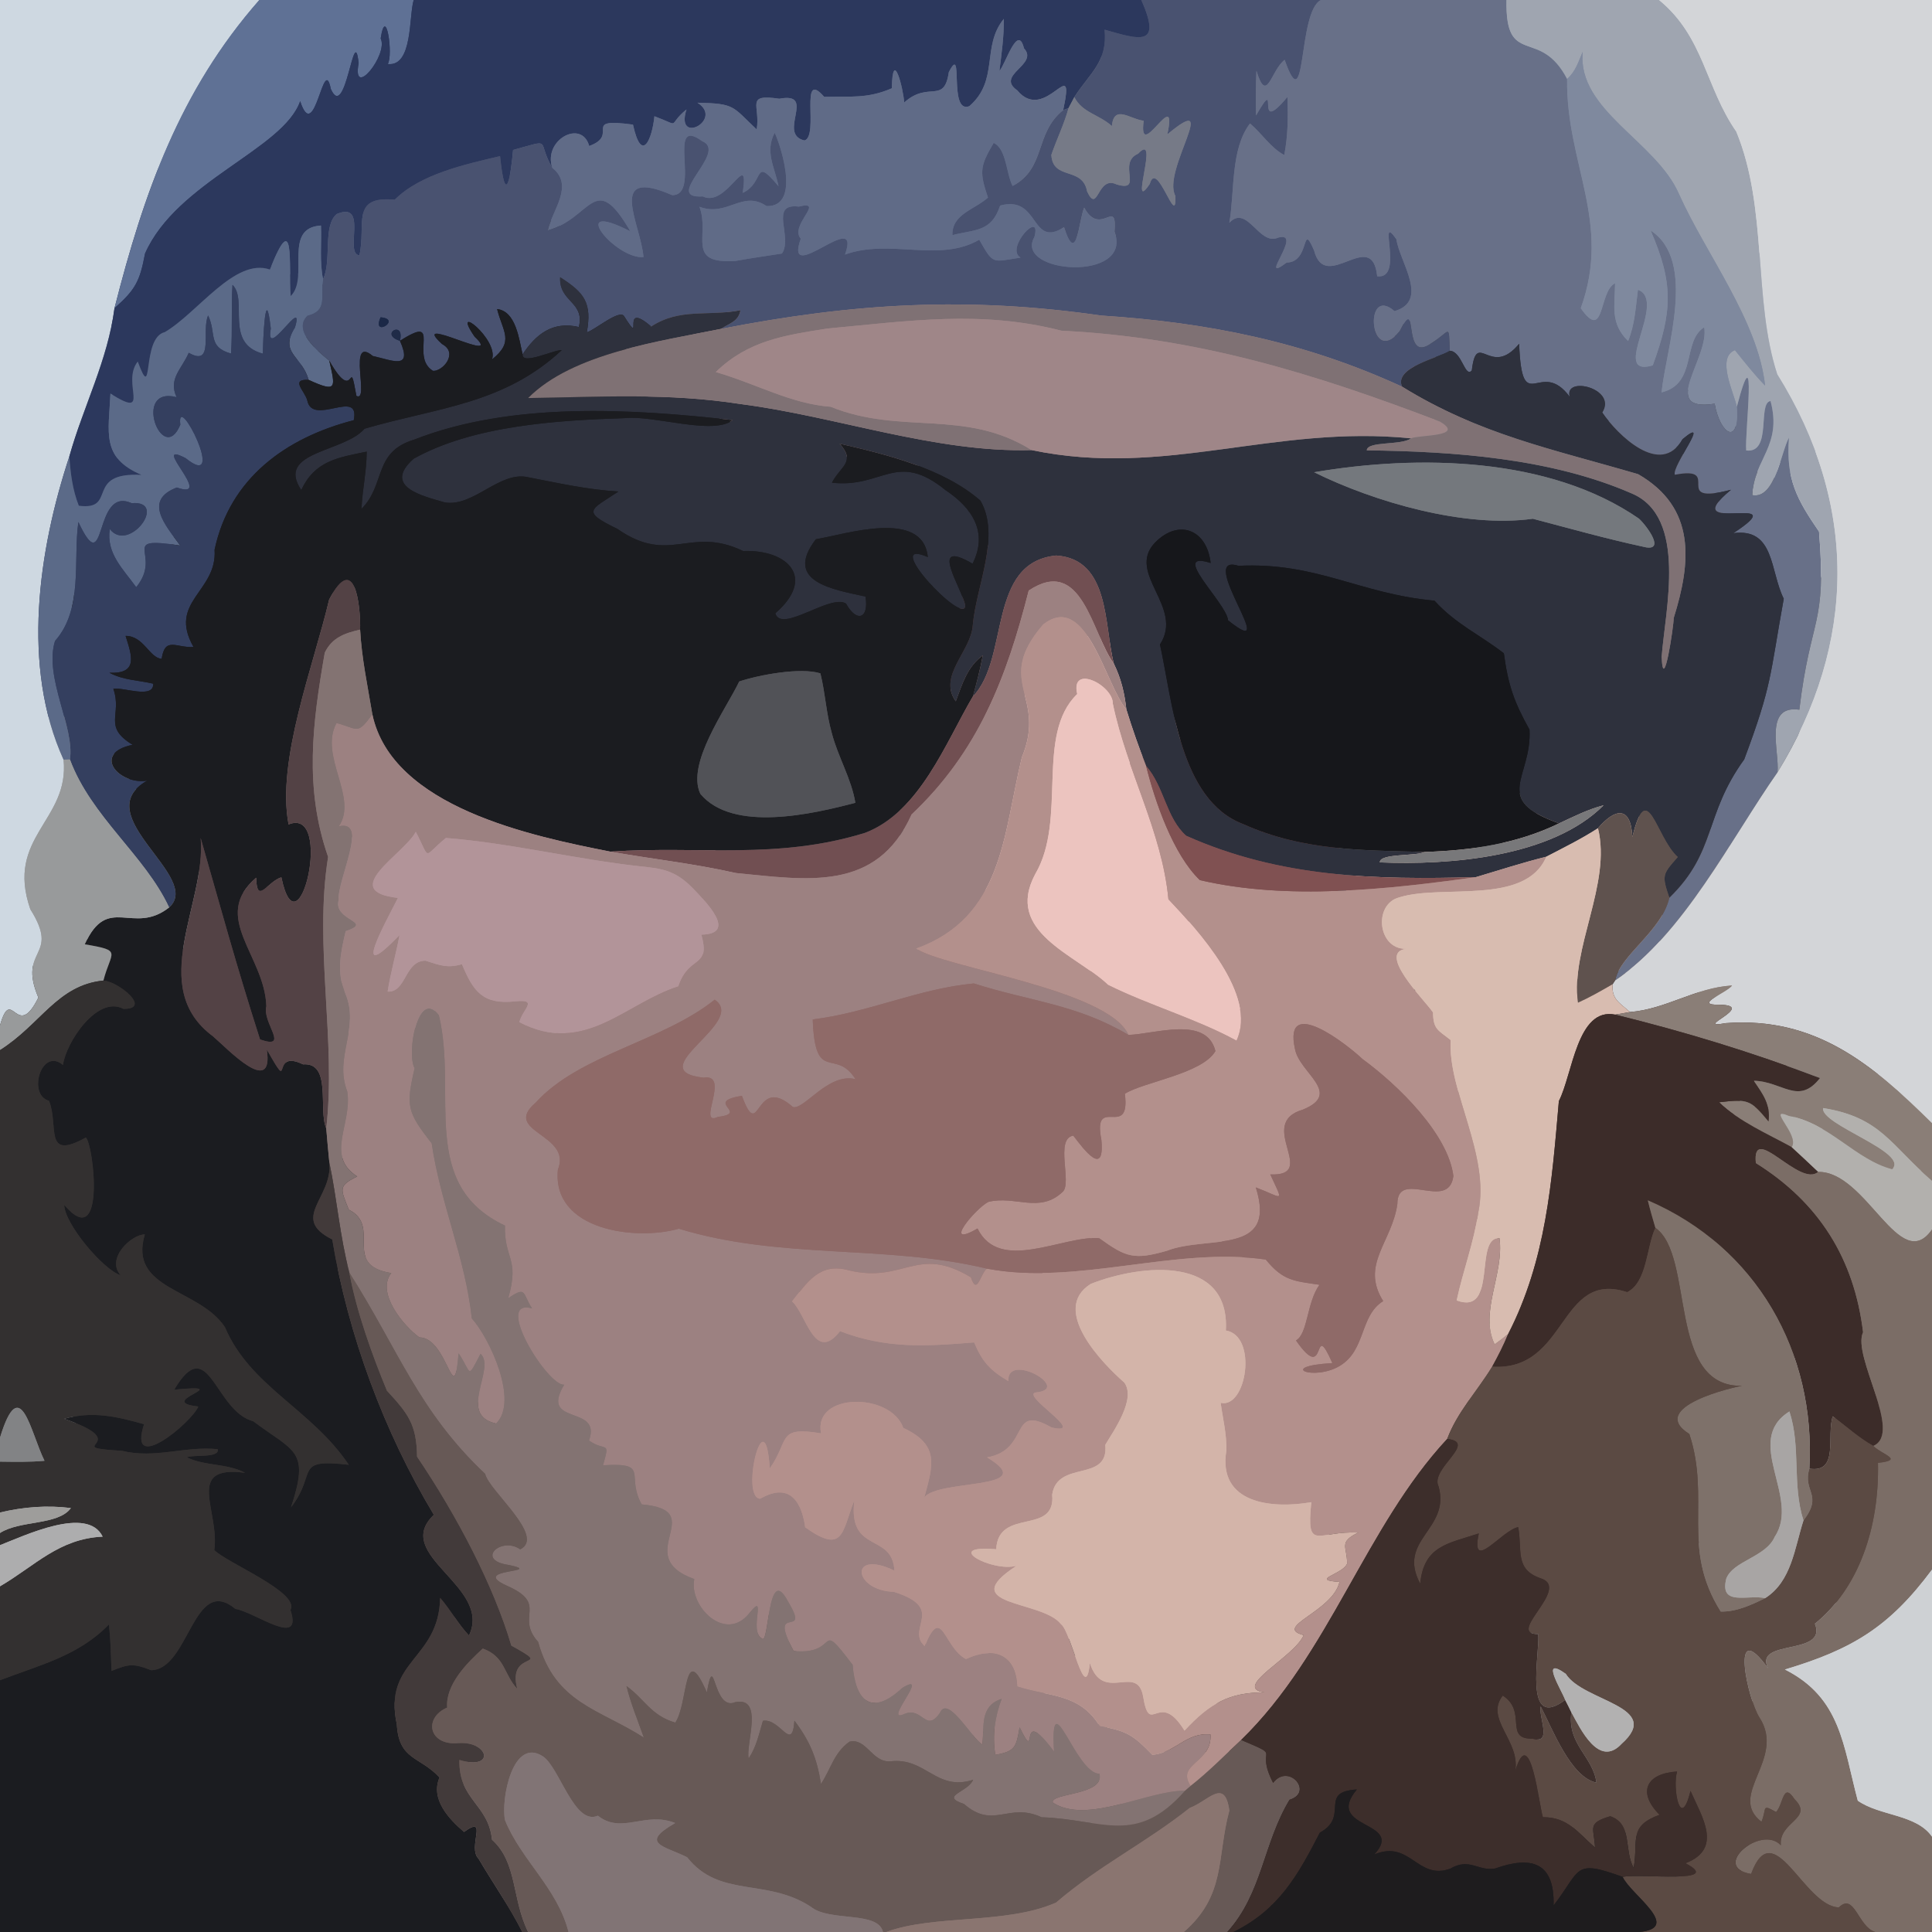 <?xml version="1.0" encoding="UTF-8" standalone="no"?>
<!DOCTYPE svg PUBLIC "-//W3C//DTD SVG 1.1//EN" "http://www.w3.org/Graphics/SVG/1.1/DTD/svg11.dtd">
<svg xmlns="http://www.w3.org/2000/svg" version="1.1" viewBox="0 0 300 300" xmlns:xlink="http://www.w3.org/1999/xlink">
<defs>
<path d="M 0.00 0.00 L 40.27 0.00 C 27.90 14.06 22.32 30.01 17.78 47.85 C 16.72 55.98 12.97 63.02 10.77 70.87 C 5.97 85.42 3.29 103.53 9.87 117.96 C 10.83 127.44 0.79 129.92 4.71 141.19 C 9.47 148.74 2.66 147.13 5.96 154.90 C 2.54 161.84 1.84 152.79 0.00 159.22 L 0.00 0.00 Z" id="p0" />
<path d="M 40.27 0.00 L 64.24 0.00 C 63.47 2.44 64.13 10.41 60.21 9.94 C 61.09 8.59 59.94 0.55 59.11 5.97 C 60.35 8.48 54.61 15.57 55.69 9.81 C 54.97 3.09 53.70 19.08 51.37 13.81 C 50.23 8.11 48.90 22.71 46.61 15.71 C 44.02 23.20 27.45 28.17 22.52 39.37 C 21.72 43.67 21.02 44.99 17.78 47.85 C 22.32 30.01 27.90 14.06 40.27 0.00 Z" id="p1" />
<path d="M 64.24 0.00 L 177.22 0.00 C 180.51 7.40 176.91 6.13 171.52 4.61 C 172.00 9.63 169.27 11.28 166.82 15.08 C 166.52 15.65 166.22 16.22 165.92 16.79 L 165.09 17.09 C 167.06 7.81 162.38 19.37 157.96 14.03 C 154.50 11.63 161.37 10.04 159.00 7.50 C 158.04 3.54 156.11 10.05 155.19 11.01 C 155.52 8.31 155.91 5.65 155.87 2.93 C 152.36 7.22 155.19 12.44 150.51 16.49 C 147.18 17.75 149.75 6.44 147.33 11.21 C 146.60 16.25 144.18 12.49 140.40 15.92 C 140.27 13.73 138.61 7.27 138.48 13.71 C 134.70 15.34 132.17 14.94 127.98 15.04 C 124.03 10.50 127.24 21.14 124.92 21.81 C 120.60 20.81 126.91 14.22 121.01 15.33 C 115.63 14.55 118.11 16.37 117.50 20.10 C 113.66 16.50 114.22 16.08 108.30 15.95 C 112.47 18.59 104.77 22.67 106.60 16.99 C 103.42 19.59 106.03 19.70 101.62 18.05 C 101.26 21.62 99.64 25.52 98.29 19.35 C 90.04 18.24 96.38 20.90 91.49 22.67 C 90.33 18.45 84.29 21.72 85.76 26.06 C 83.23 21.73 86.01 21.57 79.67 23.29 C 79.32 27.26 78.51 32.56 77.65 24.24 C 72.20 25.53 65.29 27.02 61.29 31.01 C 54.37 30.37 56.89 34.84 55.81 39.64 C 53.39 39.46 57.27 31.16 52.30 33.23 C 50.07 35.03 51.56 40.53 50.16 43.35 C 49.60 40.56 49.95 37.84 49.84 35.02 C 43.85 35.39 48.08 43.08 45.14 45.97 C 44.80 41.29 45.84 31.92 41.91 41.85 C 36.46 39.97 30.70 48.58 25.59 51.57 C 21.87 52.45 23.95 63.06 21.39 56.14 C 18.75 59.45 23.68 65.22 17.15 61.12 C 16.88 67.14 15.66 71.08 21.97 73.74 C 13.05 73.27 18.32 79.31 12.24 78.53 C 11.27 76.07 10.95 73.51 10.77 70.87 C 12.97 63.02 16.72 55.98 17.78 47.85 C 21.02 44.99 21.72 43.67 22.52 39.37 C 27.45 28.17 44.02 23.20 46.61 15.71 C 48.90 22.71 50.23 8.11 51.37 13.81 C 53.70 19.08 54.97 3.09 55.69 9.81 C 54.61 15.57 60.35 8.48 59.11 5.97 C 59.94 0.55 61.09 8.59 60.21 9.94 C 64.13 10.41 63.47 2.44 64.24 0.00 Z" id="p2" />
<path d="M 177.22 0.00 L 205.12 0.00 C 201.45 1.75 202.94 19.18 199.48 9.29 C 197.30 10.96 196.73 16.33 195.10 10.99 C 195.00 13.30 194.96 15.62 195.04 17.93 C 198.98 11.07 194.48 21.62 199.91 15.05 C 200.03 18.10 200.00 21.07 199.42 24.07 C 197.33 22.98 195.92 20.70 194.10 19.17 C 191.05 23.16 191.74 29.75 190.89 34.59 C 193.69 31.64 195.51 38.28 198.49 36.89 C 202.55 35.81 195.08 44.31 199.79 40.77 C 203.52 40.72 202.01 34.19 204.05 38.89 C 205.80 45.70 213.05 35.15 213.85 42.90 C 218.17 43.42 213.71 32.70 216.83 37.15 C 217.33 40.68 221.99 46.73 216.54 48.31 C 211.67 44.07 212.66 57.23 217.35 51.41 C 220.41 45.25 217.54 56.74 222.28 53.28 C 225.30 51.41 224.91 50.08 225.13 54.47 C 223.33 55.61 216.40 57.05 217.71 60.04 C 202.56 53.07 187.52 50.07 171.00 49.00 C 150.18 46.00 132.58 47.05 111.94 51.07 C 113.27 50.19 114.67 49.95 114.98 48.17 C 109.96 49.17 105.62 47.76 101.11 50.70 C 96.15 46.43 100.14 54.20 96.93 49.14 C 96.30 47.88 92.33 51.28 91.12 51.61 C 91.93 47.03 90.80 45.49 86.98 43.05 C 86.76 46.93 90.88 46.86 89.88 50.78 C 85.79 49.82 83.21 51.93 81.15 55.02 C 80.60 52.74 80.14 48.33 77.19 47.99 C 78.09 51.56 79.91 53.01 76.40 55.81 C 77.50 52.71 69.85 46.70 73.70 52.28 C 78.53 56.85 63.26 48.50 68.63 53.42 C 71.25 54.78 68.75 57.71 67.23 57.58 C 63.51 55.30 68.83 48.62 62.10 52.92 C 62.92 49.62 58.79 51.87 62.10 52.92 C 64.16 57.56 60.83 55.90 57.89 55.28 C 53.85 51.93 57.49 62.62 55.34 61.47 C 54.10 54.53 55.24 63.30 51.13 56.00 C 49.44 54.62 45.37 51.32 47.74 49.03 C 50.99 48.23 49.71 46.00 50.16 43.35 C 51.56 40.53 50.07 35.03 52.30 33.23 C 57.27 31.16 53.39 39.46 55.81 39.64 C 56.89 34.84 54.37 30.37 61.29 31.01 C 65.29 27.02 72.20 25.53 77.65 24.24 C 78.51 32.56 79.32 27.26 79.67 23.29 C 86.01 21.57 83.23 21.73 85.76 26.06 C 89.19 28.78 85.80 32.54 85.05 35.78 C 91.94 33.87 92.29 26.28 97.88 35.92 C 87.78 30.74 95.56 40.30 99.92 39.92 C 99.54 34.85 94.04 25.81 104.37 30.30 C 108.99 30.39 103.30 17.73 109.05 21.93 C 113.15 23.59 102.69 30.92 109.13 30.50 C 112.86 32.37 116.37 22.73 115.33 29.96 C 118.86 28.28 116.87 24.13 120.89 28.92 C 120.29 25.93 118.74 23.56 120.29 20.62 C 120.75 21.40 124.76 32.17 119.03 32.00 C 115.25 29.44 112.96 33.74 108.61 32.11 C 110.30 36.54 106.37 41.03 114.21 40.52 C 116.61 40.07 119.01 39.76 121.42 39.37 C 123.17 36.80 119.34 31.51 124.03 32.08 C 128.28 31.04 122.53 34.95 124.34 37.07 C 121.60 44.79 133.92 31.99 131.21 39.53 C 138.18 37.00 145.87 40.85 152.06 37.22 C 154.31 41.20 154.05 40.66 158.47 40.00 C 155.99 38.57 161.82 32.38 160.62 36.80 C 157.35 42.51 176.01 43.88 173.06 35.98 C 173.50 30.51 170.90 36.91 168.35 32.24 C 167.47 34.41 167.20 41.37 165.22 35.28 C 159.97 38.64 161.49 30.23 155.30 31.92 C 153.94 36.05 151.45 35.60 147.89 36.51 C 147.79 33.23 151.35 32.55 153.41 30.68 C 152.08 26.73 152.13 25.85 154.30 22.19 C 156.30 23.11 156.24 27.01 157.24 28.88 C 162.50 26.05 160.56 20.76 165.09 17.09 L 165.92 16.79 C 165.24 19.29 164.09 21.60 163.25 24.05 C 163.49 28.09 168.10 25.78 168.81 29.74 C 170.54 33.38 170.34 27.16 173.39 28.64 C 177.66 29.90 173.39 25.32 176.73 23.86 C 180.21 20.16 175.18 33.59 178.54 28.55 C 179.65 24.56 182.76 35.78 182.51 30.41 C 180.36 26.55 189.77 13.76 181.26 20.87 C 183.00 12.85 176.67 25.67 177.59 18.75 C 175.45 18.50 172.98 16.16 172.65 19.57 C 170.61 17.74 168.08 17.53 166.82 15.08 C 169.27 11.28 172.00 9.63 171.52 4.61 C 176.91 6.13 180.51 7.40 177.22 0.00 Z M 59.10 49.27 C 57.63 52.54 62.54 49.57 59.10 49.27 Z" id="p3" />
<path d="M 205.12 0.00 L 233.93 0.00 C 233.71 10.62 239.08 4.09 243.34 12.26 C 243.17 25.48 250.30 34.47 245.46 47.86 C 249.24 53.23 248.21 45.24 250.79 43.98 C 250.75 47.49 250.00 50.22 252.81 52.95 C 253.87 50.37 253.98 47.72 254.34 44.99 C 259.05 46.72 249.78 58.72 256.64 56.74 C 259.70 48.34 259.89 44.03 256.31 35.79 C 263.57 40.50 258.65 54.28 258.01 60.93 C 263.58 59.55 261.15 53.00 264.63 50.81 C 265.48 55.59 257.44 64.05 266.25 62.69 C 267.08 67.44 270.14 69.37 269.69 63.18 C 272.94 50.82 270.89 67.47 271.15 69.95 C 275.22 70.43 272.86 62.56 274.93 62.27 C 276.78 69.24 272.34 71.26 272.10 76.89 C 275.65 77.53 276.52 70.27 277.79 67.96 C 277.28 74.43 279.05 77.58 282.46 82.55 C 283.66 97.31 281.14 95.59 279.40 110.20 C 273.81 109.40 276.35 116.78 276.01 119.92 C 268.81 130.17 261.42 145.12 250.79 152.24 C 251.55 148.31 258.01 144.63 259.21 139.40 C 266.60 132.21 264.54 126.62 270.84 117.92 C 275.20 106.29 274.80 105.01 276.98 92.97 C 274.83 88.69 275.60 81.93 269.15 82.79 C 279.33 76.13 259.80 83.47 268.79 76.05 C 259.17 78.56 267.77 72.24 260.07 73.72 C 259.52 72.44 265.91 64.32 261.26 68.20 C 257.90 74.19 251.13 67.50 248.79 64.05 C 251.18 60.29 242.76 58.29 243.76 61.63 C 239.14 55.38 236.35 65.10 235.89 53.38 C 231.40 58.85 229.32 51.01 228.54 57.53 C 227.47 58.74 227.01 54.54 225.13 54.47 C 224.91 50.08 225.30 51.41 222.28 53.28 C 217.54 56.74 220.41 45.25 217.35 51.41 C 212.66 57.23 211.67 44.07 216.54 48.31 C 221.99 46.73 217.33 40.68 216.83 37.15 C 213.71 32.70 218.17 43.42 213.85 42.90 C 213.05 35.15 205.80 45.70 204.05 38.89 C 202.01 34.19 203.52 40.72 199.79 40.77 C 195.08 44.31 202.55 35.81 198.49 36.89 C 195.51 38.28 193.69 31.64 190.89 34.59 C 191.74 29.75 191.05 23.16 194.10 19.17 C 195.92 20.70 197.33 22.98 199.42 24.07 C 200.00 21.07 200.03 18.10 199.91 15.05 C 194.48 21.62 198.98 11.07 195.04 17.93 C 194.96 15.62 195.00 13.30 195.10 10.99 C 196.73 16.33 197.30 10.96 199.48 9.29 C 202.94 19.18 201.45 1.75 205.12 0.00 Z" id="p4" />
<path d="M 233.93 0.00 L 257.62 0.00 C 264.61 5.73 264.78 13.48 269.61 20.43 C 274.54 32.36 272.17 46.45 275.97 58.12 C 288.50 78.22 288.36 99.84 276.01 119.92 C 276.35 116.78 273.81 109.40 279.40 110.20 C 281.14 95.59 283.66 97.31 282.46 82.55 C 279.05 77.58 277.28 74.43 277.79 67.96 C 276.52 70.27 275.65 77.53 272.10 76.89 C 272.34 71.26 276.78 69.24 274.93 62.27 C 272.86 62.56 275.22 70.43 271.15 69.95 C 270.89 67.47 272.94 50.82 269.69 63.18 C 269.28 61.04 266.45 55.54 269.40 54.37 C 270.92 56.25 272.39 58.14 274.08 59.87 C 272.98 49.81 264.92 39.49 260.75 30.22 C 257.22 21.94 244.87 17.16 245.76 8.05 C 245.09 9.60 244.66 11.11 243.34 12.26 C 239.08 4.09 233.71 10.62 233.93 0.00 Z" id="p5" />
<path d="M 257.62 0.00 L 300.00 0.00 L 300.00 174.41 C 290.71 165.24 281.90 157.84 267.98 158.87 C 262.55 159.88 273.00 156.11 266.97 156.01 C 262.81 156.11 268.14 154.14 268.95 153.03 C 263.27 153.36 258.73 156.70 253.10 157.15 C 251.55 155.74 250.19 155.18 250.41 152.82 L 250.79 152.24 C 261.42 145.12 268.81 130.17 276.01 119.92 C 288.36 99.84 288.50 78.22 275.97 58.12 C 272.17 46.45 274.54 32.36 269.61 20.43 C 264.78 13.48 264.61 5.73 257.62 0.00 Z" id="p6" />
<path d="M 155.87 2.93 C 155.91 5.65 155.52 8.31 155.19 11.01 C 156.11 10.05 158.04 3.54 159.00 7.50 C 161.37 10.04 154.50 11.63 157.96 14.03 C 162.38 19.37 167.06 7.81 165.09 17.09 C 160.56 20.76 162.50 26.05 157.24 28.88 C 156.24 27.01 156.30 23.11 154.30 22.19 C 152.13 25.85 152.08 26.73 153.41 30.68 C 151.35 32.55 147.79 33.23 147.89 36.51 C 151.45 35.60 153.94 36.05 155.30 31.92 C 161.49 30.23 159.97 38.64 165.22 35.28 C 167.20 41.37 167.47 34.41 168.35 32.24 C 170.90 36.91 173.50 30.51 173.06 35.98 C 176.01 43.88 157.35 42.51 160.62 36.80 C 161.82 32.38 155.99 38.57 158.47 40.00 C 154.05 40.66 154.31 41.20 152.06 37.22 C 145.87 40.85 138.18 37.00 131.21 39.53 C 133.92 31.99 121.60 44.79 124.34 37.07 C 122.53 34.95 128.28 31.04 124.03 32.08 C 119.34 31.51 123.17 36.80 121.42 39.37 C 119.01 39.76 116.61 40.07 114.21 40.52 C 106.37 41.03 110.30 36.54 108.61 32.11 C 112.96 33.74 115.25 29.44 119.03 32.00 C 124.76 32.17 120.75 21.40 120.29 20.62 C 118.74 23.56 120.29 25.93 120.89 28.92 C 116.87 24.13 118.86 28.28 115.33 29.96 C 116.37 22.73 112.86 32.37 109.13 30.50 C 102.69 30.92 113.15 23.59 109.05 21.93 C 103.30 17.73 108.99 30.39 104.37 30.30 C 94.04 25.81 99.54 34.85 99.92 39.92 C 95.56 40.30 87.78 30.74 97.88 35.92 C 92.29 26.28 91.94 33.87 85.05 35.78 C 85.80 32.54 89.19 28.78 85.76 26.06 C 84.29 21.72 90.33 18.45 91.49 22.67 C 96.38 20.90 90.04 18.24 98.29 19.35 C 99.64 25.52 101.26 21.62 101.62 18.05 C 106.03 19.70 103.42 19.59 106.60 16.99 C 104.77 22.67 112.47 18.59 108.30 15.95 C 114.22 16.08 113.66 16.50 117.50 20.10 C 118.11 16.37 115.63 14.55 121.01 15.33 C 126.91 14.22 120.60 20.81 124.92 21.81 C 127.24 21.14 124.03 10.50 127.98 15.04 C 132.17 14.94 134.70 15.34 138.48 13.71 C 138.61 7.27 140.27 13.73 140.40 15.92 C 144.18 12.49 146.60 16.25 147.33 11.21 C 149.75 6.44 147.18 17.75 150.51 16.49 C 155.19 12.44 152.36 7.22 155.87 2.93 Z" id="p7" />
<path d="M 245.76 8.05 C 244.87 17.16 257.22 21.94 260.75 30.22 C 264.92 39.49 272.98 49.81 274.08 59.87 C 272.39 58.14 270.92 56.25 269.40 54.37 C 266.45 55.54 269.28 61.04 269.69 63.18 C 270.14 69.37 267.08 67.44 266.25 62.69 C 257.44 64.05 265.48 55.59 264.63 50.81 C 261.15 53.00 263.58 59.55 258.01 60.93 C 258.65 54.28 263.57 40.50 256.31 35.79 C 259.89 44.03 259.70 48.34 256.64 56.74 C 249.78 58.72 259.05 46.72 254.34 44.99 C 253.98 47.72 253.87 50.37 252.81 52.95 C 250.00 50.22 250.75 47.49 250.79 43.98 C 248.21 45.24 249.24 53.23 245.46 47.86 C 250.30 34.47 243.17 25.48 243.34 12.26 C 244.66 11.11 245.09 9.60 245.76 8.05 Z" id="p8" />
<path d="M 166.82 15.08 C 168.08 17.53 170.61 17.74 172.65 19.57 C 172.98 16.16 175.45 18.50 177.59 18.75 C 176.67 25.67 183.00 12.85 181.26 20.87 C 189.77 13.76 180.36 26.55 182.51 30.41 C 182.76 35.78 179.65 24.56 178.54 28.55 C 175.18 33.59 180.21 20.16 176.73 23.86 C 173.39 25.32 177.66 29.90 173.39 28.64 C 170.34 27.16 170.54 33.38 168.81 29.74 C 168.10 25.78 163.49 28.09 163.25 24.05 C 164.09 21.60 165.24 19.29 165.92 16.79 C 166.22 16.22 166.52 15.65 166.82 15.08 Z" id="p9" />
<path d="M 49.84 35.02 C 49.95 37.84 49.60 40.56 50.16 43.35 C 49.71 46.00 50.99 48.23 47.74 49.03 C 45.37 51.32 49.44 54.62 51.13 56.00 C 52.07 60.18 52.44 61.06 47.91 58.98 C 46.91 55.25 43.28 54.87 45.80 50.86 C 47.41 45.51 41.07 56.34 42.05 51.02 C 41.20 43.51 40.83 53.08 40.82 54.92 C 34.79 53.30 38.56 46.63 36.10 44.23 C 35.88 47.77 36.12 51.35 35.87 54.90 C 32.19 53.87 33.65 51.77 32.32 48.99 C 31.26 51.26 33.29 57.06 29.31 54.78 C 28.20 57.34 26.10 58.82 27.42 61.67 C 20.44 59.88 25.26 72.56 28.00 65.95 C 27.33 60.32 35.49 76.52 28.82 71.14 C 23.04 68.12 33.53 77.83 27.46 75.70 C 22.20 77.70 25.71 81.58 27.99 84.71 C 18.10 83.22 25.38 86.01 21.15 91.18 C 19.12 88.35 16.46 85.93 17.05 82.15 C 20.01 85.97 26.20 77.65 20.43 78.13 C 14.39 75.40 16.66 90.61 12.17 81.06 C 11.33 86.92 12.97 94.55 8.54 99.53 C 6.80 105.16 11.63 112.91 10.86 117.94 L 9.87 117.96 C 3.29 103.53 5.97 85.42 10.77 70.87 C 10.95 73.51 11.27 76.07 12.24 78.53 C 18.32 79.31 13.05 73.27 21.97 73.74 C 15.66 71.08 16.88 67.14 17.15 61.12 C 23.68 65.22 18.75 59.45 21.39 56.14 C 23.95 63.06 21.87 52.45 25.59 51.57 C 30.70 48.58 36.46 39.97 41.91 41.85 C 45.84 31.92 44.80 41.29 45.14 45.97 C 48.08 43.08 43.85 35.39 49.84 35.02 Z" id="p10" />
<path d="M 86.98 43.05 C 90.80 45.49 91.93 47.03 91.12 51.61 C 92.33 51.28 96.30 47.88 96.93 49.14 C 100.14 54.20 96.15 46.43 101.11 50.70 C 105.62 47.76 109.96 49.17 114.98 48.17 C 114.67 49.95 113.27 50.19 111.94 51.07 C 102.58 52.97 88.89 54.84 82.00 61.81 C 93.30 61.65 103.69 60.97 115.07 62.75 C 129.86 64.66 145.24 70.32 160.19 69.89 C 180.92 74.23 197.85 65.92 219.10 68.07 C 217.59 69.20 212.30 68.45 212.23 69.93 C 225.75 70.09 240.85 71.16 253.37 76.62 C 262.08 80.29 258.57 94.74 258.02 101.99 C 258.28 108.11 259.92 97.03 259.89 95.98 C 262.61 87.28 263.40 78.84 254.37 73.63 C 241.14 69.75 229.77 67.49 217.71 60.04 C 216.40 57.05 223.33 55.61 225.13 54.47 C 227.01 54.54 227.47 58.74 228.54 57.53 C 229.32 51.01 231.40 58.85 235.89 53.38 C 236.35 65.10 239.14 55.38 243.76 61.63 C 242.76 58.29 251.18 60.29 248.79 64.05 C 251.13 67.50 257.90 74.19 261.26 68.20 C 265.91 64.32 259.52 72.44 260.07 73.72 C 267.77 72.24 259.17 78.56 268.79 76.05 C 259.80 83.47 279.33 76.13 269.15 82.79 C 275.60 81.93 274.83 88.69 276.98 92.97 C 274.80 105.01 275.20 106.29 270.84 117.92 C 264.54 126.62 266.60 132.21 259.21 139.40 C 258.04 135.91 258.12 135.80 260.52 133.08 C 257.10 130.00 255.81 120.49 253.47 129.97 C 253.23 124.98 250.70 125.58 248.13 128.61 C 245.55 130.28 242.82 131.62 240.11 133.03 C 236.43 133.95 232.82 135.11 229.18 136.20 C 213.50 136.63 198.80 136.30 184.19 129.78 C 181.06 126.99 180.80 122.19 177.97 118.94 C 176.84 116.05 175.81 113.13 174.90 110.16 C 174.62 107.62 174.09 105.37 172.96 103.06 C 171.41 97.12 172.39 86.80 164.00 86.26 C 153.22 87.34 156.81 102.22 151.08 108.12 C 151.66 106.01 152.21 103.92 152.61 101.76 C 150.15 103.60 149.45 106.16 148.41 108.90 C 145.57 104.92 150.83 101.14 151.06 97.03 C 151.60 90.95 155.42 83.27 152.24 77.74 C 146.50 72.73 137.66 70.56 130.37 68.89 C 132.93 71.77 130.56 72.33 129.18 74.95 C 137.07 75.86 139.19 69.89 146.85 76.13 C 150.93 78.85 153.49 82.62 151.02 87.53 C 143.98 83.42 149.42 91.39 149.88 94.03 C 149.84 97.38 136.50 83.22 144.07 86.50 C 143.31 78.94 131.21 83.00 126.69 83.73 C 121.57 90.39 129.46 91.54 134.39 92.63 C 134.97 96.04 133.04 96.76 131.37 93.72 C 128.94 92.17 121.31 98.41 120.39 95.23 C 126.76 89.72 122.35 85.31 115.39 85.56 C 107.06 81.57 104.06 87.83 95.86 82.12 C 90.12 79.35 91.73 79.20 96.03 76.32 C 91.22 76.04 86.64 75.00 81.93 74.09 C 77.57 73.13 73.49 78.78 69.05 78.01 C 65.56 77.00 59.37 75.57 64.23 71.23 C 73.46 66.07 86.54 65.26 97.00 64.93 C 101.45 64.42 110.76 67.66 113.78 65.23 C 97.93 63.45 79.40 62.36 64.30 68.27 C 57.92 70.20 59.93 75.21 56.13 79.02 C 56.26 76.02 56.94 73.14 56.94 70.13 C 52.46 71.05 48.91 71.55 46.78 76.09 C 42.74 70.06 53.44 70.28 56.60 66.57 C 67.94 63.26 78.17 62.80 87.23 54.37 C 86.09 54.27 81.00 56.77 81.15 55.02 C 83.21 51.93 85.79 49.82 89.88 50.78 C 90.88 46.86 86.76 46.93 86.98 43.05 Z M 238.02 80.55 C 243.63 82.03 249.36 83.64 255.05 84.87 C 258.94 85.92 255.63 81.56 254.49 80.53 C 240.55 70.89 220.16 70.58 204.06 73.33 C 213.39 77.95 227.46 82.03 238.02 80.55 Z M 221.24 132.29 C 219.80 132.99 214.21 132.48 214.26 133.91 C 225.07 134.37 240.97 133.12 249.01 125.04 C 246.57 125.68 244.37 126.79 242.10 127.85 C 231.49 124.11 237.90 120.84 237.50 113.30 C 235.10 109.00 234.18 106.36 233.52 101.45 C 229.83 98.58 226.04 96.91 222.74 93.27 C 211.13 92.22 204.47 87.26 192.30 87.86 C 185.52 85.71 199.33 103.26 190.69 96.32 C 190.49 93.67 181.42 85.33 187.99 87.42 C 187.38 82.13 182.95 80.53 179.31 84.30 C 174.84 89.07 183.93 94.26 180.12 100.07 C 182.09 109.01 183.15 124.22 193.02 127.96 C 202.29 132.12 211.34 132.02 221.24 132.29 Z" id="p11" />
<path d="M 36.10 44.23 C 38.56 46.63 34.79 53.30 40.82 54.92 C 40.83 53.08 41.20 43.51 42.05 51.02 C 41.07 56.34 47.41 45.51 45.80 50.86 C 43.28 54.87 46.91 55.25 47.91 58.98 C 44.99 58.86 47.37 60.74 47.72 62.20 C 48.55 66.26 55.97 60.20 54.93 65.25 C 44.42 67.95 35.67 74.25 33.32 85.37 C 33.76 91.89 26.02 93.40 30.05 100.46 C 27.42 100.65 25.63 98.77 25.10 102.31 C 23.17 102.14 22.33 98.74 19.50 98.74 C 20.45 101.76 21.54 104.67 16.98 104.46 C 19.16 105.63 21.44 105.61 23.79 106.16 C 23.90 108.61 19.08 106.65 17.60 106.96 C 19.02 111.04 15.88 112.78 20.59 115.65 C 14.20 116.97 18.41 121.91 22.85 121.22 C 13.40 126.60 31.59 136.17 26.26 140.91 C 22.51 132.83 14.16 126.84 10.86 117.94 C 11.63 112.91 6.80 105.16 8.54 99.53 C 12.97 94.55 11.33 86.92 12.17 81.06 C 16.66 90.61 14.39 75.40 20.43 78.13 C 26.20 77.65 20.01 85.97 17.05 82.15 C 16.46 85.93 19.12 88.35 21.15 91.18 C 25.38 86.01 18.10 83.22 27.99 84.71 C 25.71 81.58 22.20 77.70 27.46 75.70 C 33.53 77.83 23.04 68.12 28.82 71.14 C 35.49 76.52 27.33 60.32 28.00 65.95 C 25.26 72.56 20.44 59.88 27.42 61.67 C 26.10 58.82 28.20 57.34 29.31 54.78 C 33.29 57.06 31.26 51.26 32.32 48.99 C 33.65 51.77 32.19 53.87 35.87 54.90 C 36.12 51.35 35.88 47.77 36.10 44.23 Z" id="p12" />
<path d="M 171.00 49.00 C 187.52 50.07 202.56 53.07 217.71 60.04 C 229.77 67.49 241.14 69.75 254.37 73.63 C 263.40 78.84 262.61 87.28 259.89 95.98 C 259.92 97.03 258.28 108.11 258.02 101.99 C 258.57 94.74 262.08 80.29 253.37 76.62 C 240.85 71.16 225.75 70.09 212.23 69.93 C 212.30 68.45 217.59 69.20 219.10 68.07 C 220.23 67.50 227.67 67.86 223.60 65.47 C 204.10 58.02 185.97 52.40 164.81 51.35 C 152.29 48.12 140.99 49.87 128.51 51.01 C 121.87 52.06 116.19 52.86 111.15 57.77 C 117.46 59.60 122.83 62.71 128.99 63.16 C 139.91 67.60 149.86 63.40 160.19 69.89 C 145.24 70.32 129.86 64.66 115.07 62.75 C 103.69 60.97 93.30 61.65 82.00 61.81 C 88.89 54.84 102.58 52.97 111.94 51.07 C 132.58 47.05 150.18 46.00 171.00 49.00 Z" id="p13" />
<path d="M 77.19 47.99 C 80.14 48.33 80.60 52.74 81.15 55.02 C 81.00 56.77 86.09 54.27 87.23 54.37 C 78.17 62.80 67.94 63.26 56.60 66.57 C 53.44 70.28 42.74 70.06 46.78 76.09 C 48.91 71.55 52.46 71.05 56.94 70.13 C 56.94 73.14 56.26 76.02 56.13 79.02 C 59.93 75.21 57.92 70.20 64.30 68.27 C 79.40 62.36 97.93 63.45 113.78 65.23 C 110.76 67.66 101.45 64.42 97.00 64.93 C 86.54 65.26 73.46 66.07 64.23 71.23 C 59.37 75.57 65.56 77.00 69.05 78.01 C 73.49 78.78 77.57 73.13 81.93 74.09 C 86.64 75.00 91.22 76.04 96.03 76.32 C 91.73 79.20 90.12 79.35 95.86 82.12 C 104.06 87.83 107.06 81.57 115.39 85.56 C 122.35 85.31 126.76 89.72 120.39 95.23 C 121.31 98.41 128.94 92.17 131.37 93.72 C 133.04 96.76 134.97 96.04 134.39 92.63 C 129.46 91.54 121.57 90.39 126.69 83.73 C 131.21 83.00 143.31 78.94 144.07 86.50 C 136.50 83.22 149.84 97.38 149.88 94.03 C 149.42 91.39 143.98 83.42 151.02 87.53 C 153.49 82.62 150.93 78.85 146.85 76.13 C 139.19 69.89 137.07 75.86 129.18 74.95 C 130.56 72.33 132.93 71.77 130.37 68.89 C 137.66 70.56 146.50 72.73 152.24 77.74 C 155.42 83.27 151.60 90.95 151.06 97.03 C 150.83 101.14 145.57 104.92 148.41 108.90 C 149.45 106.16 150.15 103.60 152.61 101.76 C 152.21 103.92 151.66 106.01 151.08 108.12 C 146.85 115.29 142.85 126.06 134.34 129.32 C 120.66 133.55 108.63 131.31 94.77 132.24 C 82.64 129.85 60.89 125.37 57.82 110.92 C 57.07 106.44 56.16 102.21 55.92 97.77 C 56.01 94.11 55.10 85.49 51.11 93.10 C 48.69 103.36 42.91 118.09 44.81 128.02 C 51.87 125.14 46.34 148.97 43.69 136.23 C 41.57 136.85 39.86 140.61 39.78 136.29 C 32.64 142.40 41.11 148.35 41.36 156.25 C 40.65 158.77 45.12 163.03 40.38 161.41 C 36.53 149.36 34.46 141.61 31.16 130.13 C 32.06 140.26 22.72 153.27 33.10 160.94 C 35.13 162.67 42.56 170.58 41.43 162.97 C 45.61 170.36 41.80 162.73 47.06 165.27 C 51.57 164.95 49.38 172.27 50.66 175.23 C 50.81 176.99 50.96 178.75 51.14 180.51 C 51.71 186.01 44.95 189.15 51.59 192.46 C 54.05 207.29 59.64 222.36 67.37 235.22 C 60.76 241.53 76.52 246.29 72.82 253.96 C 71.13 252.18 69.97 249.98 68.35 248.12 C 68.13 257.82 59.46 257.76 61.62 267.77 C 61.94 273.35 65.20 272.70 68.25 276.01 C 66.81 279.35 69.67 282.43 72.05 284.46 C 75.95 281.66 72.52 286.87 74.31 288.61 C 76.55 292.43 79.10 296.03 81.10 300.00 L 0.00 300.00 L 0.00 260.90 C 6.16 258.54 12.16 257.14 16.92 252.24 C 17.18 254.64 17.23 257.05 17.32 259.46 C 20.05 258.36 20.70 258.27 23.47 259.35 C 29.39 259.23 30.02 244.40 36.55 249.83 C 39.60 250.31 47.09 256.05 45.10 249.99 C 46.62 247.28 35.17 242.66 33.27 240.69 C 34.16 234.67 28.60 227.43 38.06 228.70 C 35.22 227.19 31.79 227.67 29.01 226.29 C 29.94 225.83 34.14 226.46 33.80 225.03 C 28.67 224.51 24.08 226.55 18.94 225.28 C 8.80 224.69 21.47 224.29 9.96 220.31 C 14.36 219.07 18.11 219.95 22.37 221.15 C 19.74 229.24 29.82 220.84 30.79 218.40 C 23.72 217.64 37.20 214.80 27.05 215.79 C 32.43 206.72 33.29 219.10 39.32 220.69 C 45.77 225.52 48.13 225.12 45.19 234.05 C 49.38 228.66 45.43 226.46 54.16 227.45 C 48.33 218.78 38.88 215.35 34.93 206.09 C 30.95 200.02 19.88 200.34 22.49 191.68 C 20.35 191.69 16.41 195.46 18.74 198.03 C 15.98 197.13 10.02 190.02 9.97 187.09 C 16.50 194.75 14.53 177.57 13.32 176.64 C 6.70 180.32 9.18 174.82 7.61 170.93 C 4.23 170.05 6.40 162.56 9.78 165.36 C 10.23 161.92 15.08 154.49 19.18 156.66 C 23.69 156.67 18.26 152.35 16.06 152.26 C 17.23 147.67 19.14 147.64 13.17 146.63 C 16.74 138.72 20.65 145.32 26.26 140.91 C 31.59 136.17 13.40 126.60 22.85 121.22 C 18.41 121.91 14.20 116.97 20.59 115.65 C 15.88 112.78 19.02 111.04 17.60 106.96 C 19.08 106.65 23.90 108.61 23.79 106.16 C 21.44 105.61 19.16 105.63 16.98 104.46 C 21.54 104.67 20.45 101.76 19.50 98.74 C 22.33 98.74 23.17 102.14 25.10 102.31 C 25.63 98.77 27.42 100.65 30.05 100.46 C 26.02 93.40 33.76 91.89 33.32 85.37 C 35.67 74.25 44.42 67.95 54.93 65.25 C 55.97 60.20 48.55 66.26 47.72 62.20 C 47.37 60.74 44.99 58.86 47.91 58.98 C 52.44 61.06 52.07 60.18 51.13 56.00 C 55.24 63.30 54.10 54.53 55.34 61.47 C 57.49 62.62 53.85 51.93 57.89 55.28 C 60.83 55.90 64.16 57.56 62.10 52.92 C 68.83 48.62 63.51 55.30 67.23 57.58 C 68.75 57.71 71.25 54.78 68.63 53.42 C 63.26 48.50 78.53 56.85 73.70 52.28 C 69.85 46.70 77.50 52.71 76.40 55.81 C 79.91 53.01 78.09 51.56 77.19 47.99 Z M 129.16 113.83 C 128.29 110.79 128.15 107.62 127.39 104.56 C 124.30 103.58 117.80 104.81 114.79 105.82 C 112.66 110.24 106.55 118.57 108.75 123.27 C 113.80 129.31 126.22 126.39 132.82 124.66 C 132.22 120.95 130.11 117.51 129.16 113.83 Z" id="p14" />
<path d="M 59.10 49.27 C 57.63 52.54 62.54 49.57 59.10 49.27 Z" id="p15" />
<path d="M 164.81 51.35 C 185.97 52.40 204.10 58.02 223.60 65.47 C 227.67 67.86 220.23 67.50 219.10 68.07 C 197.85 65.92 180.92 74.23 160.19 69.89 C 149.86 63.40 139.91 67.60 128.99 63.16 C 122.83 62.71 117.46 59.60 111.15 57.77 C 116.19 52.86 121.87 52.06 128.51 51.01 C 140.99 49.87 152.29 48.12 164.81 51.35 Z" id="p16" />
<path d="M 62.10 52.92 C 62.92 49.62 58.79 51.87 62.10 52.92 Z" id="p17" />
<path d="M 254.49 80.53 C 255.63 81.56 258.94 85.92 255.05 84.87 C 249.36 83.64 243.63 82.03 238.02 80.55 C 227.46 82.03 213.39 77.95 204.06 73.33 C 220.16 70.58 240.55 70.89 254.49 80.53 Z" id="p18" />
<path d="M 187.99 87.42 C 181.42 85.33 190.49 93.67 190.69 96.32 C 199.33 103.26 185.52 85.71 192.30 87.86 C 204.47 87.26 211.13 92.22 222.74 93.27 C 226.04 96.91 229.83 98.58 233.52 101.45 C 234.18 106.36 235.10 109.00 237.50 113.30 C 237.90 120.84 231.49 124.11 242.10 127.85 C 235.52 131.04 228.48 132.06 221.24 132.29 C 211.34 132.02 202.29 132.12 193.02 127.96 C 183.15 124.22 182.09 109.01 180.12 100.07 C 183.93 94.26 174.84 89.07 179.31 84.30 C 182.95 80.53 187.38 82.13 187.99 87.42 Z" id="p19" />
<path d="M 164.00 86.26 C 172.39 86.80 171.41 97.12 172.96 103.06 C 169.52 98.40 168.07 86.17 159.74 91.70 C 156.30 105.25 151.90 116.70 141.55 126.47 C 136.12 138.61 125.21 136.61 114.23 135.56 C 107.78 134.09 101.26 133.40 94.77 132.24 C 108.63 131.31 120.66 133.55 134.34 129.32 C 142.85 126.06 146.85 115.29 151.08 108.12 C 156.81 102.22 153.22 87.34 164.00 86.26 Z" id="p20" />
<path d="M 55.92 97.77 C 53.53 98.32 51.56 99.00 50.43 101.35 C 48.53 112.31 47.21 122.31 50.95 133.06 C 48.73 146.91 52.24 161.55 50.66 175.23 C 49.38 172.27 51.57 164.95 47.06 165.27 C 41.80 162.73 45.61 170.36 41.43 162.97 C 42.56 170.58 35.13 162.67 33.10 160.94 C 22.72 153.27 32.06 140.26 31.16 130.13 C 34.46 141.61 36.53 149.36 40.38 161.41 C 45.12 163.03 40.65 158.77 41.36 156.25 C 41.11 148.35 32.64 142.40 39.78 136.29 C 39.86 140.61 41.57 136.85 43.69 136.23 C 46.34 148.97 51.87 125.14 44.81 128.02 C 42.91 118.09 48.69 103.36 51.11 93.10 C 55.10 85.49 56.01 94.11 55.92 97.77 Z" id="p21" />
<path d="M 172.96 103.06 C 174.09 105.37 174.62 107.62 174.90 110.16 C 171.64 106.44 168.75 91.66 161.98 96.97 C 154.24 105.97 162.67 107.95 158.67 117.62 C 155.75 129.66 155.76 142.41 142.28 147.29 C 146.41 150.24 172.09 153.61 175.23 160.70 C 167.10 155.90 159.98 155.51 151.22 152.71 C 142.59 153.52 134.91 157.22 126.20 158.30 C 126.57 168.45 129.69 162.59 132.84 167.57 C 128.60 166.52 124.87 172.39 123.12 171.90 C 117.13 166.55 118.03 177.76 115.20 170.16 C 109.15 171.12 116.50 172.81 111.45 173.44 C 108.12 174.99 113.52 166.64 109.24 167.34 C 99.25 166.23 116.17 158.74 110.98 155.23 C 102.85 161.74 89.89 163.77 83.16 171.24 C 77.84 175.79 88.90 176.06 86.63 181.62 C 85.68 191.08 98.76 192.71 105.41 190.79 C 121.22 195.63 137.50 193.21 153.23 196.99 C 152.20 197.88 151.72 201.22 150.76 198.34 C 142.36 193.27 140.39 199.31 131.83 197.26 C 127.32 196.00 125.46 198.98 122.99 202.07 C 125.22 204.10 126.49 211.78 130.44 206.70 C 137.55 209.44 143.73 209.07 151.26 208.45 C 152.52 211.43 153.71 212.77 156.57 214.45 C 156.35 209.88 166.41 215.59 161.00 216.20 C 157.97 216.36 169.22 222.97 163.29 221.66 C 156.62 217.83 160.07 225.11 153.27 226.30 C 161.79 231.43 145.71 229.62 143.53 232.51 C 144.92 227.44 145.90 224.35 140.26 221.72 C 138.31 216.18 126.23 216.20 127.49 222.57 C 120.58 221.41 122.63 223.64 119.53 228.01 C 118.80 216.55 114.86 232.62 118.05 232.72 C 122.92 229.92 124.56 233.72 125.03 237.16 C 131.05 241.45 130.73 237.84 132.66 232.98 C 131.65 241.32 138.57 237.93 138.88 243.88 C 131.80 240.47 132.45 247.00 138.81 247.18 C 146.98 249.79 140.62 252.71 143.57 255.67 C 146.28 248.95 146.49 255.79 150.00 257.62 C 154.22 255.63 157.78 256.83 157.95 261.87 C 162.84 263.49 167.60 262.85 170.76 268.03 C 175.05 268.77 176.03 269.48 178.94 272.49 C 182.53 272.18 184.18 268.96 187.96 269.32 C 188.25 273.80 182.57 273.81 184.88 277.32 L 184.00 278.07 C 178.31 277.96 168.78 283.38 163.47 279.90 C 163.06 278.38 171.61 278.79 170.72 275.43 C 166.98 275.42 163.01 260.65 163.67 271.98 C 157.79 264.06 161.45 274.55 158.32 268.22 C 157.81 271.28 157.62 271.96 154.55 272.49 C 154.07 269.41 154.47 266.70 155.53 263.80 C 152.10 264.92 152.87 268.05 152.54 270.89 C 151.00 270.09 147.18 263.11 145.96 265.96 C 143.77 269.15 143.24 265.02 140.51 266.11 C 136.80 267.90 144.72 259.31 140.12 262.09 C 135.41 266.49 132.84 264.30 132.40 258.52 C 126.70 251.03 130.60 257.07 123.24 256.37 C 119.02 248.55 126.07 254.84 122.36 248.68 C 119.14 242.49 119.47 255.75 118.29 254.41 C 116.22 253.28 119.17 247.00 116.43 250.40 C 112.71 255.25 106.93 249.44 107.81 245.20 C 97.77 241.58 110.44 234.56 99.64 233.60 C 97.11 229.09 101.03 227.08 93.64 227.53 C 94.75 223.55 94.14 225.53 91.46 223.69 C 93.51 217.99 83.69 221.54 87.61 215.01 C 85.10 215.33 76.51 201.50 82.61 203.16 C 81.08 200.77 81.79 199.66 78.92 201.58 C 80.72 195.32 78.27 195.52 78.41 190.31 C 64.94 183.96 71.09 169.88 68.15 157.66 C 64.93 153.28 63.08 163.56 64.38 165.88 C 63.02 171.75 63.20 172.66 67.03 177.53 C 68.43 187.01 72.27 195.38 73.26 204.72 C 76.04 207.80 80.60 217.61 77.03 221.04 C 70.92 219.72 77.07 212.44 74.62 210.22 C 72.47 214.29 73.31 213.26 71.21 210.14 C 70.47 219.27 69.55 207.68 65.12 207.67 C 62.70 205.93 58.34 200.74 60.76 197.68 C 52.97 196.45 59.35 190.44 54.16 187.84 C 52.90 184.63 52.43 184.16 55.47 182.68 C 50.42 179.48 54.74 174.50 53.92 169.48 C 51.82 164.06 55.94 159.69 53.61 154.23 C 52.21 151.02 52.90 147.87 53.68 144.59 C 58.18 143.09 51.77 143.01 52.57 139.82 C 52.41 136.40 57.32 127.23 52.61 128.31 C 55.67 123.87 49.47 117.33 52.26 112.27 C 55.71 113.20 55.43 114.16 57.82 110.92 C 60.89 125.37 82.64 129.85 94.77 132.24 C 101.26 133.40 107.78 134.09 114.23 135.56 C 125.21 136.61 136.12 138.61 141.55 126.47 C 151.90 116.70 156.30 105.25 159.74 91.70 C 168.07 86.17 169.52 98.40 172.96 103.06 Z M 62.04 145.19 C 61.50 148.13 60.65 151.02 60.19 153.98 C 63.13 154.10 62.79 149.24 66.05 149.17 C 68.23 149.86 69.47 150.39 71.73 149.72 C 73.50 153.98 74.99 156.03 80.01 155.49 C 83.72 155.10 81.10 156.75 80.65 158.72 C 90.80 163.99 97.07 155.79 105.35 153.17 C 107.00 148.19 110.38 150.52 108.91 145.13 C 114.59 145.02 109.63 140.06 107.60 137.95 C 104.98 135.26 103.07 134.88 99.39 134.52 C 89.35 133.42 79.25 130.91 69.24 130.12 C 65.53 133.12 66.95 133.73 64.56 129.16 C 62.81 132.58 52.36 138.37 61.79 139.43 C 59.92 143.15 54.14 153.43 62.04 145.19 Z" id="p22" />
<path d="M 174.90 110.16 C 175.81 113.13 176.84 116.05 177.97 118.94 C 179.36 124.53 182.20 132.72 186.31 136.66 C 199.89 139.84 215.44 138.11 229.18 136.20 C 232.82 135.11 236.43 133.95 240.11 133.03 C 236.87 140.65 224.03 137.27 217.35 139.32 C 213.05 140.37 213.96 147.90 218.78 147.30 C 213.29 147.50 221.26 155.32 222.52 157.21 C 222.55 159.89 223.34 159.96 225.26 161.50 C 224.80 169.47 231.42 179.35 229.55 188.25 C 228.86 192.95 227.18 197.32 226.19 201.93 C 232.67 204.33 228.79 192.04 232.84 192.26 C 233.59 197.82 229.66 203.78 232.09 208.75 C 232.81 208.24 233.50 207.71 234.18 207.15 C 233.47 208.90 232.61 210.57 231.70 212.22 C 229.30 216.13 226.28 219.27 224.72 223.44 C 212.05 237.06 206.46 256.83 192.73 270.18 C 190.14 272.60 187.68 275.12 184.88 277.32 C 182.57 273.81 188.25 273.80 187.96 269.32 C 184.18 268.96 182.53 272.18 178.94 272.49 C 176.03 269.48 175.05 268.77 170.76 268.03 C 167.60 262.85 162.84 263.49 157.95 261.87 C 157.78 256.83 154.22 255.63 150.00 257.62 C 146.49 255.79 146.28 248.95 143.57 255.67 C 140.62 252.71 146.98 249.79 138.81 247.18 C 132.45 247.00 131.80 240.47 138.88 243.88 C 138.57 237.93 131.65 241.32 132.66 232.98 C 130.73 237.84 131.05 241.45 125.03 237.16 C 124.56 233.72 122.92 229.92 118.05 232.72 C 114.86 232.62 118.80 216.55 119.53 228.01 C 122.63 223.64 120.58 221.41 127.49 222.57 C 126.23 216.20 138.31 216.18 140.26 221.72 C 145.90 224.35 144.92 227.44 143.53 232.51 C 145.71 229.62 161.79 231.43 153.27 226.30 C 160.07 225.11 156.62 217.83 163.29 221.66 C 169.22 222.97 157.97 216.36 161.00 216.20 C 166.41 215.59 156.35 209.88 156.57 214.45 C 153.71 212.77 152.52 211.43 151.26 208.45 C 143.73 209.07 137.55 209.44 130.44 206.70 C 126.49 211.78 125.22 204.10 122.99 202.07 C 125.46 198.98 127.32 196.00 131.83 197.26 C 140.39 199.31 142.36 193.27 150.76 198.34 C 151.72 201.22 152.20 197.88 153.23 196.99 C 167.28 199.66 182.47 193.54 196.55 195.58 C 199.23 198.90 200.98 198.92 204.89 199.50 C 202.90 202.22 203.10 207.12 201.24 208.14 C 206.20 215.30 203.64 204.29 206.89 211.66 C 198.12 212.17 204.05 214.52 208.08 212.07 C 212.13 209.60 211.11 204.31 214.78 202.03 C 211.21 196.35 216.14 192.91 216.98 186.96 C 216.99 181.41 224.96 188.21 225.68 182.61 C 224.88 176.14 217.18 168.55 211.57 164.45 C 209.20 162.19 199.22 154.39 201.08 162.87 C 201.73 166.59 208.56 169.75 202.31 172.30 C 194.92 174.47 204.92 182.65 197.25 182.37 C 199.39 187.00 199.29 186.00 195.00 184.38 C 198.40 195.10 187.46 191.75 181.19 194.22 C 176.10 195.68 174.84 195.24 170.71 192.25 C 164.94 191.85 155.22 197.75 151.79 190.76 C 146.11 194.04 151.53 187.59 153.47 186.63 C 157.66 185.59 161.42 188.49 165.02 185.06 C 166.50 183.71 163.77 176.80 166.66 176.34 C 168.30 178.49 171.57 182.89 171.02 177.00 C 169.62 169.76 175.59 177.12 174.67 169.84 C 177.53 168.01 186.69 166.75 188.73 163.21 C 187.36 157.65 179.26 160.60 175.23 160.70 C 172.09 153.61 146.41 150.24 142.28 147.29 C 155.76 142.41 155.75 129.66 158.67 117.62 C 162.67 107.95 154.24 105.97 161.98 96.97 C 168.75 91.66 171.64 106.44 174.90 110.16 Z M 167.27 107.77 C 160.71 114.10 165.78 127.20 160.74 135.75 C 155.95 144.75 167.02 148.16 172.06 152.94 C 178.44 156.11 185.83 158.21 192.00 161.59 C 195.34 154.54 185.97 144.44 181.43 139.63 C 180.44 129.08 174.96 119.72 172.80 109.28 C 172.86 106.39 166.17 103.03 167.27 107.77 Z M 157.84 243.14 C 148.13 249.46 161.86 248.43 164.75 252.20 C 166.35 253.33 168.55 265.13 169.23 258.23 C 171.27 264.59 176.55 258.22 177.50 263.40 C 178.56 269.94 179.89 262.15 183.93 268.73 C 187.84 264.48 190.96 262.76 196.36 262.80 C 191.17 262.07 201.05 257.28 202.43 253.90 C 197.59 252.65 206.94 250.27 208.00 245.64 C 203.24 245.31 208.56 244.47 209.18 242.79 C 209.19 240.13 207.79 239.49 210.92 237.98 C 204.62 237.62 202.81 241.17 203.62 233.26 C 197.52 234.32 189.06 233.52 190.43 225.23 C 190.49 222.68 189.89 220.36 189.54 217.83 C 193.56 218.78 195.33 207.42 190.35 206.60 C 191.00 195.02 177.45 196.19 169.38 199.36 C 163.05 203.32 171.10 211.63 174.59 214.69 C 176.44 217.26 172.92 222.17 171.63 224.35 C 172.20 230.28 164.20 226.62 163.38 232.09 C 163.99 238.49 155.01 234.02 154.69 240.57 C 146.10 239.84 154.04 244.17 157.84 243.14 Z" id="p23" />
<path d="M 55.92 97.77 C 56.16 102.21 57.07 106.44 57.82 110.92 C 55.43 114.16 55.71 113.20 52.26 112.27 C 49.47 117.33 55.67 123.87 52.61 128.31 C 57.32 127.23 52.41 136.40 52.57 139.82 C 51.77 143.01 58.18 143.09 53.68 144.59 C 52.90 147.87 52.21 151.02 53.61 154.23 C 55.94 159.69 51.82 164.06 53.92 169.48 C 54.74 174.50 50.42 179.48 55.47 182.68 C 52.43 184.16 52.90 184.63 54.16 187.84 C 59.35 190.44 52.97 196.45 60.76 197.68 C 58.34 200.74 62.70 205.93 65.12 207.67 C 69.55 207.68 70.47 219.27 71.21 210.14 C 73.31 213.26 72.47 214.29 74.62 210.22 C 77.07 212.44 70.92 219.72 77.03 221.04 C 80.60 217.61 76.04 207.80 73.26 204.72 C 72.27 195.38 68.43 187.01 67.03 177.53 C 63.20 172.66 63.02 171.75 64.38 165.88 C 63.08 163.56 64.93 153.28 68.15 157.66 C 71.09 169.88 64.94 183.96 78.41 190.31 C 78.27 195.52 80.72 195.32 78.92 201.58 C 81.79 199.66 81.08 200.77 82.61 203.16 C 76.51 201.50 85.10 215.33 87.61 215.01 C 83.69 221.54 93.51 217.99 91.46 223.69 C 94.14 225.53 94.75 223.55 93.64 227.53 C 101.03 227.08 97.11 229.09 99.64 233.60 C 110.44 234.56 97.77 241.58 107.81 245.20 C 106.93 249.44 112.71 255.25 116.43 250.40 C 119.17 247.00 116.22 253.28 118.29 254.41 C 119.47 255.75 119.14 242.49 122.36 248.68 C 126.07 254.84 119.02 248.55 123.24 256.37 C 130.60 257.07 126.70 251.03 132.40 258.52 C 132.84 264.30 135.41 266.49 140.12 262.09 C 144.72 259.31 136.80 267.90 140.51 266.11 C 143.24 265.02 143.77 269.15 145.96 265.96 C 147.18 263.11 151.00 270.09 152.54 270.89 C 152.87 268.05 152.10 264.92 155.53 263.80 C 154.47 266.70 154.07 269.41 154.55 272.49 C 157.62 271.96 157.81 271.28 158.32 268.22 C 161.45 274.55 157.79 264.06 163.67 271.98 C 163.01 260.65 166.98 275.42 170.72 275.43 C 171.61 278.79 163.06 278.38 163.47 279.90 C 168.78 283.38 178.31 277.96 184.00 278.07 C 176.41 286.67 171.27 282.50 161.72 282.18 C 156.59 279.79 154.29 284.14 149.69 280.12 C 145.82 278.84 150.31 278.33 151.10 276.37 C 145.32 278.20 143.79 272.83 138.24 273.50 C 135.39 273.69 134.55 269.82 131.90 270.45 C 129.47 272.20 129.05 274.64 127.48 277.01 C 126.85 273.00 125.78 270.40 123.36 267.18 C 122.99 272.24 121.19 266.77 118.47 267.20 C 117.86 269.24 117.46 271.25 116.25 273.05 C 115.77 270.79 118.68 263.38 114.14 264.32 C 110.66 265.79 110.98 255.89 109.76 262.80 C 106.12 254.45 106.91 264.47 104.86 267.49 C 101.06 266.38 100.08 263.82 97.29 261.82 C 97.96 264.59 99.05 267.15 99.98 269.82 C 93.01 265.35 86.19 264.49 83.56 254.95 C 79.96 250.97 85.23 249.10 78.71 246.23 C 72.68 243.52 84.87 244.25 79.01 243.01 C 73.73 242.27 77.84 238.51 80.78 240.58 C 84.78 238.58 75.92 231.51 75.33 228.86 C 65.01 219.15 61.85 209.58 54.25 197.62 C 52.77 191.98 52.33 186.20 51.14 180.51 C 50.96 178.75 50.81 176.99 50.66 175.23 C 52.24 161.55 48.73 146.91 50.95 133.06 C 47.21 122.31 48.53 112.31 50.43 101.35 C 51.56 99.00 53.53 98.32 55.92 97.77 Z" id="p24" />
<path d="M 127.39 104.56 C 128.15 107.62 128.29 110.79 129.16 113.83 C 130.11 117.51 132.22 120.95 132.82 124.66 C 126.22 126.39 113.80 129.31 108.75 123.27 C 106.55 118.57 112.66 110.24 114.79 105.82 C 117.80 104.81 124.30 103.58 127.39 104.56 Z" id="p25" />
<path d="M 172.80 109.28 C 174.96 119.72 180.44 129.08 181.43 139.63 C 185.97 144.44 195.34 154.54 192.00 161.59 C 185.83 158.21 178.44 156.11 172.06 152.94 C 167.02 148.16 155.95 144.75 160.74 135.75 C 165.78 127.20 160.71 114.10 167.27 107.77 C 166.17 103.03 172.86 106.39 172.80 109.28 Z" id="p26" />
<path d="M 9.87 117.96 L 10.86 117.94 C 14.16 126.84 22.51 132.83 26.26 140.91 C 20.65 145.32 16.74 138.72 13.17 146.63 C 19.14 147.64 17.23 147.67 16.06 152.26 C 8.90 152.98 6.37 159.05 0.00 163.07 L 0.00 159.22 C 1.84 152.79 2.54 161.84 5.96 154.90 C 2.66 147.13 9.47 148.74 4.71 141.19 C 0.79 129.92 10.83 127.44 9.87 117.96 Z" id="p27" />
<path d="M 177.97 118.94 C 180.80 122.19 181.06 126.99 184.19 129.78 C 198.80 136.30 213.50 136.63 229.18 136.20 C 215.44 138.11 199.89 139.84 186.31 136.66 C 182.20 132.72 179.36 124.53 177.97 118.94 Z" id="p28" />
<path d="M 249.01 125.04 C 240.97 133.12 225.07 134.37 214.26 133.91 C 214.21 132.48 219.80 132.99 221.24 132.29 C 228.48 132.06 235.52 131.04 242.10 127.85 C 244.37 126.79 246.57 125.68 249.01 125.04 Z" id="p29" />
<path d="M 260.52 133.08 C 258.12 135.80 258.04 135.91 259.21 139.40 C 258.01 144.63 251.55 148.31 250.79 152.24 L 250.41 152.82 C 248.65 153.84 246.88 154.86 245.03 155.69 C 243.83 147.27 250.27 137.21 248.13 128.61 C 250.70 125.58 253.23 124.98 253.47 129.97 C 255.81 120.49 257.10 130.00 260.52 133.08 Z" id="p30" />
<path d="M 64.56 129.16 C 66.95 133.73 65.53 133.12 69.24 130.12 C 79.25 130.91 89.35 133.42 99.39 134.52 C 103.07 134.88 104.98 135.26 107.60 137.95 C 109.63 140.06 114.59 145.02 108.91 145.13 C 110.38 150.52 107.00 148.19 105.35 153.17 C 97.07 155.79 90.80 163.99 80.65 158.72 C 81.10 156.75 83.72 155.10 80.01 155.49 C 74.99 156.03 73.50 153.98 71.73 149.72 C 69.47 150.39 68.23 149.86 66.05 149.17 C 62.79 149.24 63.13 154.10 60.19 153.98 C 60.65 151.02 61.50 148.13 62.04 145.19 C 54.14 153.43 59.92 143.15 61.79 139.43 C 52.36 138.37 62.81 132.58 64.56 129.16 Z" id="p31" />
<path d="M 248.13 128.61 C 250.27 137.21 243.83 147.27 245.03 155.69 C 246.88 154.86 248.65 153.84 250.41 152.82 C 250.19 155.18 251.55 155.74 253.10 157.15 C 252.34 157.28 251.57 157.41 250.80 157.55 C 244.88 156.37 244.20 166.83 242.06 170.97 C 240.97 183.58 240.09 195.68 234.18 207.15 C 233.50 207.71 232.81 208.24 232.09 208.75 C 229.66 203.78 233.59 197.82 232.84 192.26 C 228.79 192.04 232.67 204.33 226.19 201.93 C 227.18 197.32 228.86 192.95 229.55 188.25 C 231.42 179.35 224.80 169.47 225.26 161.50 C 223.34 159.96 222.55 159.89 222.52 157.21 C 221.26 155.32 213.29 147.50 218.78 147.30 C 213.96 147.90 213.05 140.37 217.35 139.32 C 224.03 137.27 236.87 140.65 240.11 133.03 C 242.82 131.62 245.55 130.28 248.13 128.61 Z" id="p32" />
<path d="M 16.06 152.26 C 18.26 152.35 23.69 156.67 19.18 156.66 C 15.08 154.49 10.23 161.92 9.78 165.36 C 6.40 162.56 4.23 170.05 7.61 170.93 C 9.18 174.82 6.70 180.32 13.32 176.64 C 14.53 177.57 16.50 194.75 9.97 187.09 C 10.02 190.02 15.98 197.13 18.74 198.03 C 16.41 195.46 20.35 191.69 22.49 191.68 C 19.88 200.34 30.95 200.02 34.93 206.09 C 38.88 215.35 48.33 218.78 54.16 227.45 C 45.43 226.46 49.38 228.66 45.19 234.05 C 48.13 225.12 45.77 225.52 39.32 220.69 C 33.29 219.10 32.43 206.72 27.05 215.79 C 37.20 214.80 23.72 217.64 30.79 218.40 C 29.82 220.84 19.74 229.24 22.37 221.15 C 18.11 219.95 14.36 219.07 9.96 220.31 C 21.47 224.29 8.80 224.69 18.94 225.28 C 24.08 226.55 28.67 224.51 33.80 225.03 C 34.14 226.46 29.94 225.83 29.01 226.29 C 31.79 227.67 35.22 227.19 38.06 228.70 C 28.60 227.43 34.16 234.67 33.27 240.69 C 35.17 242.66 46.62 247.28 45.10 249.99 C 47.09 256.05 39.60 250.31 36.55 249.83 C 30.02 244.40 29.39 259.23 23.47 259.35 C 20.70 258.27 20.05 258.36 17.32 259.46 C 17.23 257.05 17.18 254.64 16.92 252.24 C 12.16 257.14 6.16 258.54 0.00 260.90 L 0.00 246.32 C 5.46 243.13 9.15 238.92 15.94 238.61 C 13.58 233.74 3.73 238.50 0.00 239.93 L 0.00 238.04 C 3.10 236.03 9.02 236.89 11.01 234.17 C 7.28 233.70 3.65 234.00 0.00 234.86 L 0.00 226.96 C 2.31 226.99 4.60 227.04 6.91 226.83 C 4.71 222.40 3.15 212.92 0.00 223.24 L 0.00 163.07 C 6.37 159.05 8.90 152.98 16.06 152.26 Z" id="p33" />
<path d="M 151.22 152.71 C 159.98 155.51 167.10 155.90 175.23 160.70 C 179.26 160.60 187.36 157.65 188.73 163.21 C 186.69 166.75 177.53 168.01 174.67 169.84 C 175.59 177.12 169.62 169.76 171.02 177.00 C 171.57 182.89 168.30 178.49 166.66 176.34 C 163.77 176.80 166.50 183.71 165.02 185.06 C 161.42 188.49 157.66 185.59 153.47 186.63 C 151.53 187.59 146.11 194.04 151.79 190.76 C 155.22 197.75 164.94 191.85 170.71 192.25 C 174.84 195.24 176.10 195.68 181.19 194.22 C 187.46 191.75 198.40 195.10 195.00 184.38 C 199.29 186.00 199.39 187.00 197.25 182.37 C 204.92 182.65 194.92 174.47 202.31 172.30 C 208.56 169.75 201.73 166.59 201.08 162.87 C 199.22 154.39 209.20 162.19 211.57 164.45 C 217.18 168.55 224.88 176.14 225.68 182.61 C 224.96 188.21 216.99 181.41 216.98 186.96 C 216.14 192.91 211.21 196.35 214.78 202.03 C 211.11 204.31 212.13 209.60 208.08 212.07 C 204.05 214.52 198.12 212.17 206.89 211.66 C 203.64 204.29 206.20 215.30 201.24 208.14 C 203.10 207.12 202.90 202.22 204.89 199.50 C 200.98 198.92 199.23 198.90 196.55 195.58 C 182.47 193.54 167.28 199.66 153.23 196.99 C 137.50 193.21 121.22 195.63 105.41 190.79 C 98.76 192.71 85.68 191.08 86.63 181.62 C 88.90 176.06 77.84 175.79 83.16 171.24 C 89.89 163.77 102.85 161.74 110.98 155.23 C 116.17 158.74 99.25 166.23 109.24 167.34 C 113.52 166.64 108.12 174.99 111.45 173.44 C 116.50 172.81 109.15 171.12 115.20 170.16 C 118.03 177.76 117.13 166.55 123.12 171.90 C 124.87 172.39 128.60 166.52 132.84 167.57 C 129.69 162.59 126.57 168.45 126.20 158.30 C 134.91 157.22 142.59 153.52 151.22 152.71 Z" id="p34" />
<path d="M 268.95 153.03 C 268.14 154.14 262.81 156.11 266.97 156.01 C 273.00 156.11 262.55 159.88 267.98 158.87 C 281.90 157.84 290.71 165.24 300.00 174.41 L 300.00 183.35 C 293.57 177.82 292.06 173.49 283.09 172.06 C 282.63 174.63 296.58 178.95 293.81 181.55 C 288.10 180.05 284.10 174.42 277.80 173.28 C 274.09 171.69 279.54 176.26 278.21 178.12 C 274.42 176.04 270.07 174.18 266.93 171.16 C 271.45 170.62 271.83 170.79 274.62 174.14 C 274.95 171.43 273.77 169.94 272.33 167.82 C 276.80 167.91 279.25 171.69 282.61 167.40 C 271.98 163.37 261.74 160.25 250.80 157.55 C 251.57 157.41 252.34 157.28 253.10 157.15 C 258.73 156.70 263.27 153.36 268.95 153.03 Z" id="p35" />
<path d="M 250.80 157.55 C 261.74 160.25 271.98 163.37 282.61 167.40 C 279.25 171.69 276.80 167.91 272.33 167.82 C 273.77 169.94 274.95 171.43 274.62 174.14 C 271.83 170.79 271.45 170.62 266.93 171.16 C 270.07 174.18 274.42 176.04 278.21 178.12 C 279.60 179.40 280.97 180.67 282.33 181.97 C 279.46 184.48 272.00 174.13 272.65 180.60 C 282.45 186.72 287.91 195.43 289.30 206.87 C 287.53 210.57 295.55 222.54 290.88 224.52 C 288.58 223.25 286.70 221.47 284.59 219.93 C 283.58 222.88 285.62 228.78 280.96 228.05 C 281.99 209.94 272.71 193.62 255.87 186.39 C 256.22 187.83 256.63 189.24 257.05 190.66 C 255.65 193.59 255.81 199.06 252.67 200.65 C 241.98 197.14 243.50 212.96 231.70 212.22 C 232.61 210.57 233.47 208.90 234.18 207.15 C 240.09 195.68 240.97 183.58 242.06 170.97 C 244.20 166.83 244.88 156.37 250.80 157.55 Z" id="p36" />
<path d="M 283.09 172.06 C 292.06 173.49 293.57 177.82 300.00 183.35 L 300.00 190.92 C 294.99 198.08 289.85 181.87 282.33 181.97 C 280.97 180.67 279.60 179.40 278.21 178.12 C 279.54 176.26 274.09 171.69 277.80 173.28 C 284.10 174.42 288.10 180.05 293.81 181.55 C 296.58 178.95 282.63 174.63 283.09 172.06 Z" id="p37" />
<path d="M 282.33 181.97 C 289.85 181.87 294.99 198.08 300.00 190.92 L 300.00 243.74 C 293.41 252.60 287.67 256.10 277.16 259.24 C 285.88 263.63 286.21 271.12 288.48 279.61 C 291.90 282.01 297.56 281.69 300.00 285.19 L 300.00 300.00 L 291.19 300.00 C 288.50 299.20 287.97 293.79 285.53 296.18 C 280.08 295.99 275.41 281.47 271.91 290.98 C 265.51 289.94 273.50 283.26 276.53 286.54 C 276.17 282.84 281.72 282.42 278.66 279.38 C 276.85 276.62 276.95 280.10 275.79 281.37 C 273.46 280.07 274.40 280.76 273.52 282.88 C 268.11 278.74 277.39 273.13 273.21 266.70 C 271.38 263.89 268.52 250.72 274.54 259.05 C 272.28 254.40 283.84 257.22 281.82 252.13 C 288.65 246.60 291.83 237.17 291.61 227.15 C 295.77 226.69 292.24 225.90 290.88 224.52 C 295.55 222.54 287.53 210.57 289.30 206.87 C 287.91 195.43 282.45 186.72 272.65 180.60 C 272.00 174.13 279.46 184.48 282.33 181.97 Z" id="p38" />
<path d="M 51.14 180.51 C 52.33 186.20 52.77 191.98 54.25 197.62 C 55.35 203.62 57.75 210.31 60.08 215.94 C 63.34 219.49 64.70 221.14 64.76 226.19 C 71.02 235.45 76.69 246.32 79.40 255.53 C 86.38 259.37 78.64 255.90 80.32 262.25 C 78.16 259.91 78.48 257.26 74.97 255.99 C 72.54 258.19 69.15 261.60 69.44 265.15 C 65.68 266.78 66.61 271.13 71.21 270.66 C 75.97 270.37 76.91 274.95 71.34 273.29 C 71.20 279.52 75.83 280.10 76.40 285.67 C 80.35 289.20 79.46 294.86 82.01 300.00 L 81.10 300.00 C 79.10 296.03 76.55 292.43 74.31 288.61 C 72.52 286.87 75.95 281.66 72.05 284.46 C 69.67 282.43 66.81 279.35 68.25 276.01 C 65.20 272.70 61.94 273.35 61.62 267.77 C 59.46 257.76 68.13 257.82 68.35 248.12 C 69.97 249.98 71.13 252.18 72.82 253.96 C 76.52 246.29 60.76 241.53 67.37 235.22 C 59.64 222.36 54.05 207.29 51.59 192.46 C 44.95 189.15 51.71 186.01 51.14 180.51 Z" id="p39" />
<path d="M 255.87 186.39 C 272.71 193.62 281.99 209.94 280.96 228.05 C 279.86 231.65 283.16 232.03 280.04 236.10 C 278.25 230.46 279.68 224.73 277.86 219.17 C 270.57 223.73 279.64 232.54 275.59 238.61 C 274.23 241.79 269.15 242.33 268.06 245.12 C 266.95 249.51 271.42 247.56 274.09 248.16 C 271.95 249.21 269.64 250.29 267.20 250.24 C 260.97 240.36 265.67 232.82 262.32 222.67 C 255.59 218.46 269.47 215.33 270.52 215.19 C 258.79 215.44 263.23 194.98 257.05 190.66 C 256.63 189.24 256.22 187.83 255.87 186.39 Z" id="p40" />
<path d="M 257.05 190.66 C 263.23 194.98 258.79 215.44 270.52 215.19 C 269.47 215.33 255.59 218.46 262.32 222.67 C 265.67 232.82 260.97 240.36 267.20 250.24 C 269.64 250.29 271.95 249.21 274.09 248.16 C 278.21 245.55 278.67 240.34 280.04 236.10 C 283.16 232.03 279.86 231.65 280.96 228.05 C 285.62 228.78 283.58 222.88 284.59 219.93 C 286.70 221.47 288.58 223.25 290.88 224.52 C 292.24 225.90 295.77 226.69 291.61 227.15 C 291.83 237.17 288.65 246.60 281.82 252.13 C 283.84 257.22 272.28 254.40 274.54 259.05 C 268.52 250.72 271.38 263.89 273.21 266.70 C 277.39 273.13 268.11 278.74 273.52 282.88 C 274.40 280.76 273.46 280.07 275.79 281.37 C 276.95 280.10 276.85 276.62 278.66 279.38 C 281.72 282.42 276.17 282.84 276.53 286.54 C 273.50 283.26 265.51 289.94 271.91 290.98 C 275.41 281.47 280.08 295.99 285.53 296.18 C 287.97 293.79 288.50 299.20 291.19 300.00 L 254.52 300.00 C 261.33 299.37 253.20 294.19 251.96 291.44 C 254.57 290.85 267.90 292.59 261.72 289.32 C 267.60 287.07 264.25 282.10 262.50 278.09 C 260.92 284.54 259.67 277.52 260.42 275.08 C 255.72 275.36 254.14 278.21 257.69 281.80 C 252.80 283.59 254.43 285.72 253.68 290.05 C 252.10 287.27 253.58 283.25 250.04 282.02 C 246.39 283.11 247.52 283.75 247.68 286.90 C 245.00 284.58 243.48 282.15 239.58 282.17 C 238.99 280.45 237.62 267.31 235.30 274.94 C 236.04 270.23 230.50 266.92 233.35 263.29 C 237.22 265.77 233.46 270.08 237.99 269.98 C 241.10 270.92 238.89 266.61 239.23 264.97 C 241.04 268.39 243.88 275.99 247.90 276.81 C 247.34 272.68 243.33 270.90 244.00 265.88 C 245.41 268.45 248.27 274.57 251.79 270.79 C 258.39 264.91 245.81 264.25 243.13 259.91 C 239.01 256.97 242.50 262.46 243.04 263.96 C 236.43 268.93 239.15 256.60 238.86 253.74 C 233.65 253.77 244.09 246.58 239.21 245.07 C 235.12 243.66 236.43 240.64 235.74 237.13 C 233.18 237.63 228.28 244.40 229.63 238.11 C 224.87 239.68 221.09 240.02 220.53 245.91 C 216.85 239.07 225.24 237.53 223.39 230.84 C 221.95 228.06 229.59 223.95 224.72 223.44 C 226.28 219.27 229.30 216.13 231.70 212.22 C 243.50 212.96 241.98 197.14 252.67 200.65 C 255.81 199.06 255.65 193.59 257.05 190.66 Z" id="p41" />
<path d="M 190.35 206.60 C 195.33 207.42 193.56 218.78 189.54 217.83 C 189.89 220.36 190.49 222.68 190.43 225.23 C 189.06 233.52 197.52 234.32 203.62 233.26 C 202.81 241.17 204.62 237.62 210.92 237.98 C 207.79 239.49 209.19 240.13 209.18 242.79 C 208.56 244.47 203.24 245.31 208.00 245.64 C 206.94 250.27 197.59 252.65 202.43 253.90 C 201.05 257.28 191.17 262.07 196.36 262.80 C 190.96 262.76 187.84 264.48 183.93 268.73 C 179.89 262.15 178.56 269.94 177.50 263.40 C 176.55 258.22 171.27 264.59 169.23 258.23 C 168.55 265.13 166.35 253.33 164.75 252.20 C 161.86 248.43 148.13 249.46 157.84 243.14 C 154.04 244.17 146.10 239.84 154.69 240.57 C 155.01 234.02 163.99 238.49 163.38 232.09 C 164.20 226.62 172.20 230.28 171.63 224.35 C 172.92 222.17 176.44 217.26 174.59 214.69 C 171.10 211.63 163.05 203.32 169.38 199.36 C 177.45 196.19 191.00 195.02 190.35 206.60 Z" id="p42" />
<path d="M 54.25 197.62 C 61.85 209.58 65.01 219.15 75.33 228.86 C 75.92 231.51 84.78 238.58 80.78 240.58 C 77.84 238.51 73.73 242.27 79.01 243.01 C 84.87 244.25 72.68 243.52 78.71 246.23 C 85.23 249.10 79.96 250.97 83.56 254.95 C 86.19 264.49 93.01 265.35 99.98 269.82 C 99.05 267.15 97.96 264.59 97.29 261.82 C 100.08 263.82 101.06 266.38 104.86 267.49 C 106.91 264.47 106.12 254.45 109.76 262.80 C 110.98 255.89 110.66 265.79 114.14 264.32 C 118.68 263.38 115.77 270.79 116.25 273.05 C 117.46 271.25 117.86 269.24 118.47 267.20 C 121.19 266.77 122.99 272.24 123.36 267.18 C 125.78 270.40 126.85 273.00 127.48 277.01 C 129.05 274.64 129.47 272.20 131.90 270.45 C 134.55 269.82 135.39 273.69 138.24 273.50 C 143.79 272.83 145.32 278.20 151.10 276.37 C 150.31 278.33 145.82 278.84 149.69 280.12 C 154.29 284.14 156.59 279.79 161.72 282.18 C 171.27 282.50 176.41 286.67 184.00 278.07 L 184.88 277.32 C 187.68 275.12 190.14 272.60 192.73 270.18 C 199.51 273.07 194.69 270.98 197.69 276.85 C 200.08 273.69 204.06 278.32 200.25 279.46 C 196.13 286.30 196.04 293.95 190.58 300.00 L 183.82 300.00 C 190.41 294.26 188.91 288.52 190.89 281.14 C 190.18 275.96 187.63 279.67 184.75 280.73 C 177.85 286.21 170.71 289.66 163.99 295.43 C 156.22 298.86 145.02 297.25 137.62 300.00 L 137.11 300.00 C 136.36 296.67 128.75 298.47 125.89 296.07 C 118.95 291.56 111.73 294.79 106.69 288.39 C 103.14 286.61 99.21 286.30 104.84 283.08 C 100.18 281.20 96.54 284.89 92.84 281.94 C 89.20 283.55 86.88 274.45 84.32 272.74 C 79.59 269.62 77.75 279.50 78.42 282.64 C 80.91 288.80 86.56 293.20 88.28 300.00 L 82.01 300.00 C 79.46 294.86 80.35 289.20 76.40 285.67 C 75.83 280.10 71.20 279.52 71.34 273.29 C 76.91 274.95 75.97 270.37 71.21 270.66 C 66.61 271.13 65.68 266.78 69.44 265.15 C 69.15 261.60 72.54 258.19 74.97 255.99 C 78.48 257.26 78.16 259.91 80.32 262.25 C 78.64 255.90 86.38 259.37 79.40 255.53 C 76.69 246.32 71.02 235.45 64.76 226.19 C 64.70 221.14 63.34 219.49 60.08 215.94 C 57.75 210.31 55.35 203.62 54.25 197.62 Z" id="p43" />
<path d="M 6.91 226.83 C 4.60 227.04 2.31 226.99 0.00 226.96 L 0.00 223.24 C 3.15 212.92 4.71 222.40 6.91 226.83 Z" id="p44" />
<path d="M 277.86 219.17 C 279.68 224.73 278.25 230.46 280.04 236.10 C 278.67 240.34 278.21 245.55 274.09 248.16 C 271.42 247.56 266.95 249.51 268.06 245.12 C 269.15 242.33 274.23 241.79 275.59 238.61 C 279.64 232.54 270.57 223.73 277.86 219.17 Z" id="p45" />
<path d="M 224.72 223.44 C 229.59 223.95 221.95 228.06 223.39 230.84 C 225.24 237.53 216.85 239.07 220.53 245.91 C 221.09 240.02 224.87 239.68 229.63 238.11 C 228.28 244.40 233.18 237.63 235.74 237.13 C 236.43 240.64 235.12 243.66 239.21 245.07 C 244.09 246.58 233.65 253.77 238.86 253.74 C 239.15 256.60 236.43 268.93 243.04 263.96 C 243.37 264.59 243.69 265.23 244.00 265.88 C 243.33 270.90 247.34 272.68 247.90 276.81 C 243.88 275.99 241.04 268.39 239.23 264.97 C 238.89 266.61 241.10 270.92 237.99 269.98 C 233.46 270.08 237.22 265.77 233.35 263.29 C 230.50 266.92 236.04 270.23 235.30 274.94 C 237.62 267.31 238.99 280.45 239.58 282.17 C 243.48 282.15 245.00 284.58 247.68 286.90 C 247.52 283.75 246.39 283.11 250.04 282.02 C 253.58 283.25 252.10 287.27 253.68 290.05 C 254.43 285.72 252.80 283.59 257.69 281.80 C 254.14 278.21 255.72 275.36 260.42 275.08 C 259.67 277.52 260.92 284.54 262.50 278.09 C 264.25 282.10 267.60 287.07 261.72 289.32 C 267.90 292.59 254.57 290.85 251.96 291.44 C 244.25 288.66 245.61 290.22 241.24 295.88 C 241.42 289.12 237.76 288.15 232.20 290.13 C 229.52 290.63 228.22 288.39 225.19 290.17 C 220.07 292.02 218.97 285.60 213.38 287.97 C 218.35 282.66 205.45 284.14 210.69 277.87 C 204.63 278.23 209.66 282.01 204.95 284.57 C 201.50 291.25 198.60 296.49 191.54 300.00 L 190.58 300.00 C 196.04 293.95 196.13 286.30 200.25 279.46 C 204.06 278.32 200.08 273.69 197.69 276.85 C 194.69 270.98 199.51 273.07 192.73 270.18 C 206.46 256.83 212.05 237.06 224.72 223.44 Z" id="p46" />
<path d="M 11.01 234.17 C 9.02 236.89 3.10 236.03 0.00 238.04 L 0.00 234.86 C 3.65 234.00 7.28 233.70 11.01 234.17 Z" id="p47" />
<path d="M 15.94 238.61 C 9.15 238.92 5.46 243.13 0.00 246.32 L 0.00 239.93 C 3.73 238.50 13.58 233.74 15.94 238.61 Z" id="p48" />
<path d="M 300.00 243.74 L 300.00 285.19 C 297.56 281.69 291.90 282.01 288.48 279.61 C 286.21 271.12 285.88 263.63 277.16 259.24 C 287.67 256.10 293.41 252.60 300.00 243.74 Z" id="p49" />
<path d="M 243.13 259.91 C 245.81 264.25 258.39 264.91 251.79 270.79 C 248.27 274.57 245.41 268.45 244.00 265.88 C 243.69 265.23 243.37 264.59 243.04 263.96 C 242.50 262.46 239.01 256.97 243.13 259.91 Z" id="p50" />
<path d="M 84.32 272.74 C 86.88 274.45 89.20 283.55 92.84 281.94 C 96.54 284.89 100.18 281.20 104.84 283.08 C 99.21 286.30 103.14 286.61 106.69 288.39 C 111.73 294.79 118.95 291.56 125.89 296.07 C 128.75 298.47 136.36 296.67 137.11 300.00 L 88.28 300.00 C 86.56 293.20 80.91 288.80 78.42 282.64 C 77.75 279.50 79.59 269.62 84.32 272.74 Z" id="p51" />
<path d="M 190.89 281.14 C 188.91 288.52 190.41 294.26 183.82 300.00 L 137.62 300.00 C 145.02 297.25 156.22 298.86 163.99 295.43 C 170.71 289.66 177.85 286.21 184.75 280.73 C 187.63 279.67 190.18 275.96 190.89 281.14 Z" id="p52" />
<path d="M 210.69 277.87 C 205.45 284.14 218.35 282.66 213.38 287.97 C 218.97 285.60 220.07 292.02 225.19 290.17 C 228.22 288.39 229.52 290.63 232.20 290.13 C 237.76 288.15 241.42 289.12 241.24 295.88 C 245.61 290.22 244.25 288.66 251.96 291.44 C 253.20 294.19 261.33 299.37 254.52 300.00 L 191.54 300.00 C 198.60 296.49 201.50 291.25 204.95 284.57 C 209.66 282.01 204.63 278.23 210.69 277.87 Z" id="p53" />
</defs>
<g stroke-width="10pt">
<use stroke="#ced8e1" xlink:href="#p0" />
<use stroke="#5f7195" xlink:href="#p1" />
<use stroke="#2c385d" xlink:href="#p2" />
<use stroke="#495270" xlink:href="#p3" />
<use stroke="#687088" xlink:href="#p4" />
<use stroke="#9fa5b0" xlink:href="#p5" />
<use stroke="#d3d5d8" xlink:href="#p6" />
<use stroke="#606b87" xlink:href="#p7" />
<use stroke="#7f899e" xlink:href="#p8" />
<use stroke="#767a87" xlink:href="#p9" />
<use stroke="#5b6a88" xlink:href="#p10" />
<use stroke="#2e313d" xlink:href="#p11" />
<use stroke="#343f5f" xlink:href="#p12" />
<use stroke="#7f7174" xlink:href="#p13" />
<use stroke="#1b1c20" xlink:href="#p14" />
<use stroke="#1b2847" xlink:href="#p15" />
<use stroke="#9f8688" xlink:href="#p16" />
<use stroke="#1f2b48" xlink:href="#p17" />
<use stroke="#74787d" xlink:href="#p18" />
<use stroke="#16171b" xlink:href="#p19" />
<use stroke="#714f52" xlink:href="#p20" />
<use stroke="#534245" xlink:href="#p21" />
<use stroke="#9c8181" xlink:href="#p22" />
<use stroke="#b3908c" xlink:href="#p23" />
<use stroke="#837372" xlink:href="#p24" />
<use stroke="#515257" xlink:href="#p25" />
<use stroke="#ecc4bf" xlink:href="#p26" />
<use stroke="#989a9b" xlink:href="#p27" />
<use stroke="#805152" xlink:href="#p28" />
<use stroke="#78787a" xlink:href="#p29" />
<use stroke="#5f524e" xlink:href="#p30" />
<use stroke="#b29499" xlink:href="#p31" />
<use stroke="#d8bcb0" xlink:href="#p32" />
<use stroke="#333030" xlink:href="#p33" />
<use stroke="#8f6a68" xlink:href="#p34" />
<use stroke="#8a7e77" xlink:href="#p35" />
<use stroke="#3c2c29" xlink:href="#p36" />
<use stroke="#b2b0ad" xlink:href="#p37" />
<use stroke="#7b6d66" xlink:href="#p38" />
<use stroke="#423a3a" xlink:href="#p39" />
<use stroke="#7e716a" xlink:href="#p40" />
<use stroke="#5b4a43" xlink:href="#p41" />
<use stroke="#d3b4a9" xlink:href="#p42" />
<use stroke="#675956" xlink:href="#p43" />
<use stroke="#828385" xlink:href="#p44" />
<use stroke="#a8a5a4" xlink:href="#p45" />
<use stroke="#3d2e2b" xlink:href="#p46" />
<use stroke="#9e9d9b" xlink:href="#p47" />
<use stroke="#adadae" xlink:href="#p48" />
<use stroke="#ced1d4" xlink:href="#p49" />
<use stroke="#b2b1b1" xlink:href="#p50" />
<use stroke="#817475" xlink:href="#p51" />
<use stroke="#8a7570" xlink:href="#p52" />
<use stroke="#1e1c1e" xlink:href="#p53" />
</g>
<g>
<use fill="#ced8e1" xlink:href="#p0" />
<use fill="#5f7195" xlink:href="#p1" />
<use fill="#2c385d" xlink:href="#p2" />
<use fill="#495270" xlink:href="#p3" />
<use fill="#687088" xlink:href="#p4" />
<use fill="#9fa5b0" xlink:href="#p5" />
<use fill="#d3d5d8" xlink:href="#p6" />
<use fill="#606b87" xlink:href="#p7" />
<use fill="#7f899e" xlink:href="#p8" />
<use fill="#767a87" xlink:href="#p9" />
<use fill="#5b6a88" xlink:href="#p10" />
<use fill="#2e313d" xlink:href="#p11" />
<use fill="#343f5f" xlink:href="#p12" />
<use fill="#7f7174" xlink:href="#p13" />
<use fill="#1b1c20" xlink:href="#p14" />
<use fill="#1b2847" xlink:href="#p15" />
<use fill="#9f8688" xlink:href="#p16" />
<use fill="#1f2b48" xlink:href="#p17" />
<use fill="#74787d" xlink:href="#p18" />
<use fill="#16171b" xlink:href="#p19" />
<use fill="#714f52" xlink:href="#p20" />
<use fill="#534245" xlink:href="#p21" />
<use fill="#9c8181" xlink:href="#p22" />
<use fill="#b3908c" xlink:href="#p23" />
<use fill="#837372" xlink:href="#p24" />
<use fill="#515257" xlink:href="#p25" />
<use fill="#ecc4bf" xlink:href="#p26" />
<use fill="#989a9b" xlink:href="#p27" />
<use fill="#805152" xlink:href="#p28" />
<use fill="#78787a" xlink:href="#p29" />
<use fill="#5f524e" xlink:href="#p30" />
<use fill="#b29499" xlink:href="#p31" />
<use fill="#d8bcb0" xlink:href="#p32" />
<use fill="#333030" xlink:href="#p33" />
<use fill="#8f6a68" xlink:href="#p34" />
<use fill="#8a7e77" xlink:href="#p35" />
<use fill="#3c2c29" xlink:href="#p36" />
<use fill="#b2b0ad" xlink:href="#p37" />
<use fill="#7b6d66" xlink:href="#p38" />
<use fill="#423a3a" xlink:href="#p39" />
<use fill="#7e716a" xlink:href="#p40" />
<use fill="#5b4a43" xlink:href="#p41" />
<use fill="#d3b4a9" xlink:href="#p42" />
<use fill="#675956" xlink:href="#p43" />
<use fill="#828385" xlink:href="#p44" />
<use fill="#a8a5a4" xlink:href="#p45" />
<use fill="#3d2e2b" xlink:href="#p46" />
<use fill="#9e9d9b" xlink:href="#p47" />
<use fill="#adadae" xlink:href="#p48" />
<use fill="#ced1d4" xlink:href="#p49" />
<use fill="#b2b1b1" xlink:href="#p50" />
<use fill="#817475" xlink:href="#p51" />
<use fill="#8a7570" xlink:href="#p52" />
<use fill="#1e1c1e" xlink:href="#p53" />
</g>
</svg>